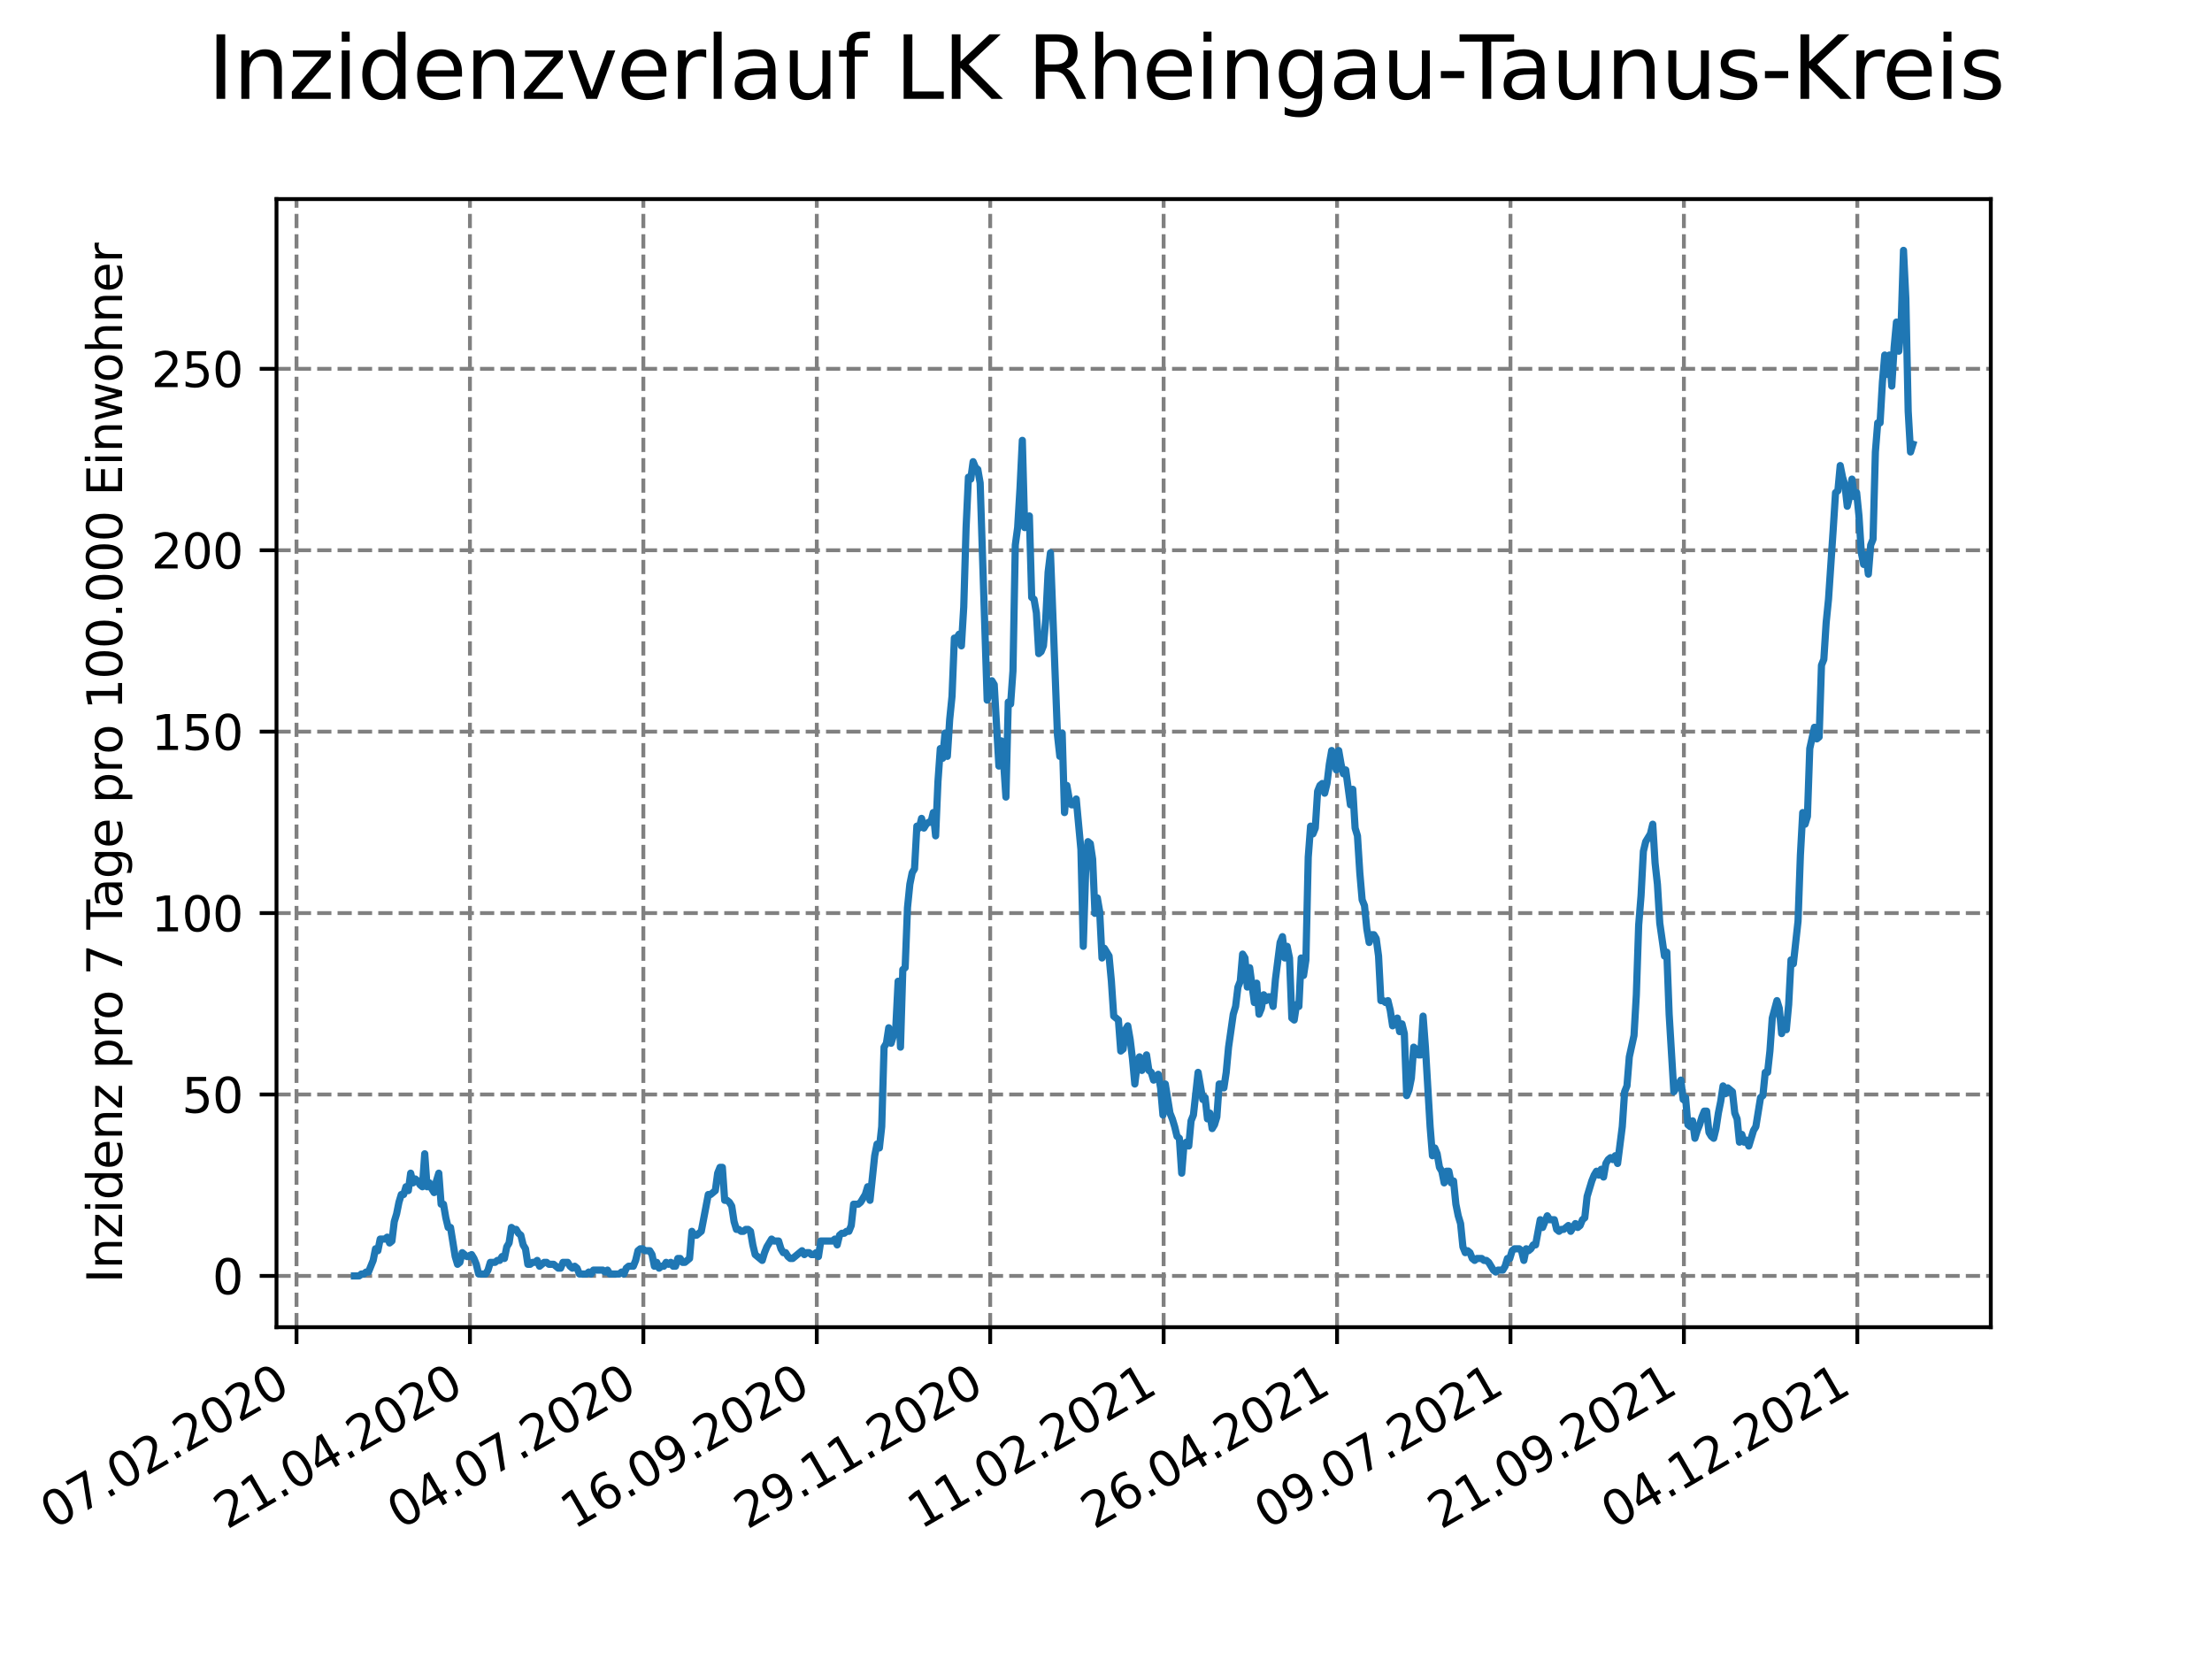 <?xml version="1.0" encoding="utf-8" standalone="no"?>
<!DOCTYPE svg PUBLIC "-//W3C//DTD SVG 1.1//EN"
  "http://www.w3.org/Graphics/SVG/1.1/DTD/svg11.dtd">
<svg xmlns:xlink="http://www.w3.org/1999/xlink" width="460.8pt" height="345.6pt" viewBox="0 0 460.8 345.6" xmlns="http://www.w3.org/2000/svg" version="1.1">
 <defs>
  <style type="text/css">*{stroke-linejoin: round; stroke-linecap: butt}</style>
 </defs>
 <g id="figure_1">
  <g id="patch_1">
   <path d="M 0 345.6 
L 460.8 345.6 
L 460.8 0 
L 0 0 
z
" style="fill: #ffffff"/>
  </g>
  <g id="axes_1">
   <g id="patch_2">
    <path d="M 57.6 276.48 
L 414.72 276.48 
L 414.72 41.472 
L 57.6 41.472 
z
" style="fill: #ffffff"/>
   </g>
   <g id="matplotlib.axis_1">
    <g id="xtick_1">
     <g id="line2d_1">
      <path d="M 61.77 276.48 
L 61.77 41.472 
" clip-path="url(#pd9feb6089c)" style="fill: none; stroke-dasharray: 2.96,1.28; stroke-dashoffset: 0; stroke: #808080; stroke-width: 0.8"/>
     </g>
     <g id="line2d_2">
      <defs>
       <path id="m49b059d5cd" d="M 0 0 
L 0 3.5 
" style="stroke: #000000; stroke-width: 0.8"/>
      </defs>
      <g>
       <use xlink:href="#m49b059d5cd" x="61.77" y="276.48" style="stroke: #000000; stroke-width: 0.8"/>
      </g>
     </g>
     <g id="text_1">
      <!-- 07.02.2020 -->
      <g transform="translate(11.145 318.689)rotate(-30)scale(0.1 -0.1)">
       <defs>
        <path id="DejaVuSans-30" d="M 2034 4250 
Q 1547 4250 1301 3770 
Q 1056 3291 1056 2328 
Q 1056 1369 1301 889 
Q 1547 409 2034 409 
Q 2525 409 2770 889 
Q 3016 1369 3016 2328 
Q 3016 3291 2770 3770 
Q 2525 4250 2034 4250 
z
M 2034 4750 
Q 2819 4750 3233 4129 
Q 3647 3509 3647 2328 
Q 3647 1150 3233 529 
Q 2819 -91 2034 -91 
Q 1250 -91 836 529 
Q 422 1150 422 2328 
Q 422 3509 836 4129 
Q 1250 4750 2034 4750 
z
" transform="scale(0.016)"/>
        <path id="DejaVuSans-37" d="M 525 4666 
L 3525 4666 
L 3525 4397 
L 1831 0 
L 1172 0 
L 2766 4134 
L 525 4134 
L 525 4666 
z
" transform="scale(0.016)"/>
        <path id="DejaVuSans-2e" d="M 684 794 
L 1344 794 
L 1344 0 
L 684 0 
L 684 794 
z
" transform="scale(0.016)"/>
        <path id="DejaVuSans-32" d="M 1228 531 
L 3431 531 
L 3431 0 
L 469 0 
L 469 531 
Q 828 903 1448 1529 
Q 2069 2156 2228 2338 
Q 2531 2678 2651 2914 
Q 2772 3150 2772 3378 
Q 2772 3750 2511 3984 
Q 2250 4219 1831 4219 
Q 1534 4219 1204 4116 
Q 875 4013 500 3803 
L 500 4441 
Q 881 4594 1212 4672 
Q 1544 4750 1819 4750 
Q 2544 4750 2975 4387 
Q 3406 4025 3406 3419 
Q 3406 3131 3298 2873 
Q 3191 2616 2906 2266 
Q 2828 2175 2409 1742 
Q 1991 1309 1228 531 
z
" transform="scale(0.016)"/>
       </defs>
       <use xlink:href="#DejaVuSans-30"/>
       <use xlink:href="#DejaVuSans-37" x="63.623"/>
       <use xlink:href="#DejaVuSans-2e" x="127.246"/>
       <use xlink:href="#DejaVuSans-30" x="159.033"/>
       <use xlink:href="#DejaVuSans-32" x="222.656"/>
       <use xlink:href="#DejaVuSans-2e" x="286.279"/>
       <use xlink:href="#DejaVuSans-32" x="318.066"/>
       <use xlink:href="#DejaVuSans-30" x="381.689"/>
       <use xlink:href="#DejaVuSans-32" x="445.312"/>
       <use xlink:href="#DejaVuSans-30" x="508.936"/>
      </g>
     </g>
    </g>
    <g id="xtick_2">
     <g id="line2d_3">
      <path d="M 97.897 276.48 
L 97.897 41.472 
" clip-path="url(#pd9feb6089c)" style="fill: none; stroke-dasharray: 2.96,1.28; stroke-dashoffset: 0; stroke: #808080; stroke-width: 0.8"/>
     </g>
     <g id="line2d_4">
      <g>
       <use xlink:href="#m49b059d5cd" x="97.897" y="276.48" style="stroke: #000000; stroke-width: 0.8"/>
      </g>
     </g>
     <g id="text_2">
      <!-- 21.04.2020 -->
      <g transform="translate(47.272 318.689)rotate(-30)scale(0.1 -0.1)">
       <defs>
        <path id="DejaVuSans-31" d="M 794 531 
L 1825 531 
L 1825 4091 
L 703 3866 
L 703 4441 
L 1819 4666 
L 2450 4666 
L 2450 531 
L 3481 531 
L 3481 0 
L 794 0 
L 794 531 
z
" transform="scale(0.016)"/>
        <path id="DejaVuSans-34" d="M 2419 4116 
L 825 1625 
L 2419 1625 
L 2419 4116 
z
M 2253 4666 
L 3047 4666 
L 3047 1625 
L 3713 1625 
L 3713 1100 
L 3047 1100 
L 3047 0 
L 2419 0 
L 2419 1100 
L 313 1100 
L 313 1709 
L 2253 4666 
z
" transform="scale(0.016)"/>
       </defs>
       <use xlink:href="#DejaVuSans-32"/>
       <use xlink:href="#DejaVuSans-31" x="63.623"/>
       <use xlink:href="#DejaVuSans-2e" x="127.246"/>
       <use xlink:href="#DejaVuSans-30" x="159.033"/>
       <use xlink:href="#DejaVuSans-34" x="222.656"/>
       <use xlink:href="#DejaVuSans-2e" x="286.279"/>
       <use xlink:href="#DejaVuSans-32" x="318.066"/>
       <use xlink:href="#DejaVuSans-30" x="381.689"/>
       <use xlink:href="#DejaVuSans-32" x="445.312"/>
       <use xlink:href="#DejaVuSans-30" x="508.936"/>
      </g>
     </g>
    </g>
    <g id="xtick_3">
     <g id="line2d_5">
      <path d="M 134.024 276.48 
L 134.024 41.472 
" clip-path="url(#pd9feb6089c)" style="fill: none; stroke-dasharray: 2.96,1.28; stroke-dashoffset: 0; stroke: #808080; stroke-width: 0.8"/>
     </g>
     <g id="line2d_6">
      <g>
       <use xlink:href="#m49b059d5cd" x="134.024" y="276.48" style="stroke: #000000; stroke-width: 0.8"/>
      </g>
     </g>
     <g id="text_3">
      <!-- 04.07.2020 -->
      <g transform="translate(83.399 318.689)rotate(-30)scale(0.1 -0.1)">
       <use xlink:href="#DejaVuSans-30"/>
       <use xlink:href="#DejaVuSans-34" x="63.623"/>
       <use xlink:href="#DejaVuSans-2e" x="127.246"/>
       <use xlink:href="#DejaVuSans-30" x="159.033"/>
       <use xlink:href="#DejaVuSans-37" x="222.656"/>
       <use xlink:href="#DejaVuSans-2e" x="286.279"/>
       <use xlink:href="#DejaVuSans-32" x="318.066"/>
       <use xlink:href="#DejaVuSans-30" x="381.689"/>
       <use xlink:href="#DejaVuSans-32" x="445.312"/>
       <use xlink:href="#DejaVuSans-30" x="508.936"/>
      </g>
     </g>
    </g>
    <g id="xtick_4">
     <g id="line2d_7">
      <path d="M 170.151 276.48 
L 170.151 41.472 
" clip-path="url(#pd9feb6089c)" style="fill: none; stroke-dasharray: 2.96,1.28; stroke-dashoffset: 0; stroke: #808080; stroke-width: 0.8"/>
     </g>
     <g id="line2d_8">
      <g>
       <use xlink:href="#m49b059d5cd" x="170.151" y="276.48" style="stroke: #000000; stroke-width: 0.8"/>
      </g>
     </g>
     <g id="text_4">
      <!-- 16.09.2020 -->
      <g transform="translate(119.526 318.689)rotate(-30)scale(0.1 -0.1)">
       <defs>
        <path id="DejaVuSans-36" d="M 2113 2584 
Q 1688 2584 1439 2293 
Q 1191 2003 1191 1497 
Q 1191 994 1439 701 
Q 1688 409 2113 409 
Q 2538 409 2786 701 
Q 3034 994 3034 1497 
Q 3034 2003 2786 2293 
Q 2538 2584 2113 2584 
z
M 3366 4563 
L 3366 3988 
Q 3128 4100 2886 4159 
Q 2644 4219 2406 4219 
Q 1781 4219 1451 3797 
Q 1122 3375 1075 2522 
Q 1259 2794 1537 2939 
Q 1816 3084 2150 3084 
Q 2853 3084 3261 2657 
Q 3669 2231 3669 1497 
Q 3669 778 3244 343 
Q 2819 -91 2113 -91 
Q 1303 -91 875 529 
Q 447 1150 447 2328 
Q 447 3434 972 4092 
Q 1497 4750 2381 4750 
Q 2619 4750 2861 4703 
Q 3103 4656 3366 4563 
z
" transform="scale(0.016)"/>
        <path id="DejaVuSans-39" d="M 703 97 
L 703 672 
Q 941 559 1184 500 
Q 1428 441 1663 441 
Q 2288 441 2617 861 
Q 2947 1281 2994 2138 
Q 2813 1869 2534 1725 
Q 2256 1581 1919 1581 
Q 1219 1581 811 2004 
Q 403 2428 403 3163 
Q 403 3881 828 4315 
Q 1253 4750 1959 4750 
Q 2769 4750 3195 4129 
Q 3622 3509 3622 2328 
Q 3622 1225 3098 567 
Q 2575 -91 1691 -91 
Q 1453 -91 1209 -44 
Q 966 3 703 97 
z
M 1959 2075 
Q 2384 2075 2632 2365 
Q 2881 2656 2881 3163 
Q 2881 3666 2632 3958 
Q 2384 4250 1959 4250 
Q 1534 4250 1286 3958 
Q 1038 3666 1038 3163 
Q 1038 2656 1286 2365 
Q 1534 2075 1959 2075 
z
" transform="scale(0.016)"/>
       </defs>
       <use xlink:href="#DejaVuSans-31"/>
       <use xlink:href="#DejaVuSans-36" x="63.623"/>
       <use xlink:href="#DejaVuSans-2e" x="127.246"/>
       <use xlink:href="#DejaVuSans-30" x="159.033"/>
       <use xlink:href="#DejaVuSans-39" x="222.656"/>
       <use xlink:href="#DejaVuSans-2e" x="286.279"/>
       <use xlink:href="#DejaVuSans-32" x="318.066"/>
       <use xlink:href="#DejaVuSans-30" x="381.689"/>
       <use xlink:href="#DejaVuSans-32" x="445.312"/>
       <use xlink:href="#DejaVuSans-30" x="508.936"/>
      </g>
     </g>
    </g>
    <g id="xtick_5">
     <g id="line2d_9">
      <path d="M 206.278 276.48 
L 206.278 41.472 
" clip-path="url(#pd9feb6089c)" style="fill: none; stroke-dasharray: 2.96,1.28; stroke-dashoffset: 0; stroke: #808080; stroke-width: 0.8"/>
     </g>
     <g id="line2d_10">
      <g>
       <use xlink:href="#m49b059d5cd" x="206.278" y="276.48" style="stroke: #000000; stroke-width: 0.8"/>
      </g>
     </g>
     <g id="text_5">
      <!-- 29.11.2020 -->
      <g transform="translate(155.653 318.689)rotate(-30)scale(0.1 -0.1)">
       <use xlink:href="#DejaVuSans-32"/>
       <use xlink:href="#DejaVuSans-39" x="63.623"/>
       <use xlink:href="#DejaVuSans-2e" x="127.246"/>
       <use xlink:href="#DejaVuSans-31" x="159.033"/>
       <use xlink:href="#DejaVuSans-31" x="222.656"/>
       <use xlink:href="#DejaVuSans-2e" x="286.279"/>
       <use xlink:href="#DejaVuSans-32" x="318.066"/>
       <use xlink:href="#DejaVuSans-30" x="381.689"/>
       <use xlink:href="#DejaVuSans-32" x="445.312"/>
       <use xlink:href="#DejaVuSans-30" x="508.936"/>
      </g>
     </g>
    </g>
    <g id="xtick_6">
     <g id="line2d_11">
      <path d="M 242.405 276.48 
L 242.405 41.472 
" clip-path="url(#pd9feb6089c)" style="fill: none; stroke-dasharray: 2.96,1.28; stroke-dashoffset: 0; stroke: #808080; stroke-width: 0.8"/>
     </g>
     <g id="line2d_12">
      <g>
       <use xlink:href="#m49b059d5cd" x="242.405" y="276.48" style="stroke: #000000; stroke-width: 0.8"/>
      </g>
     </g>
     <g id="text_6">
      <!-- 11.02.2021 -->
      <g transform="translate(191.78 318.689)rotate(-30)scale(0.1 -0.1)">
       <use xlink:href="#DejaVuSans-31"/>
       <use xlink:href="#DejaVuSans-31" x="63.623"/>
       <use xlink:href="#DejaVuSans-2e" x="127.246"/>
       <use xlink:href="#DejaVuSans-30" x="159.033"/>
       <use xlink:href="#DejaVuSans-32" x="222.656"/>
       <use xlink:href="#DejaVuSans-2e" x="286.279"/>
       <use xlink:href="#DejaVuSans-32" x="318.066"/>
       <use xlink:href="#DejaVuSans-30" x="381.689"/>
       <use xlink:href="#DejaVuSans-32" x="445.312"/>
       <use xlink:href="#DejaVuSans-31" x="508.936"/>
      </g>
     </g>
    </g>
    <g id="xtick_7">
     <g id="line2d_13">
      <path d="M 278.532 276.48 
L 278.532 41.472 
" clip-path="url(#pd9feb6089c)" style="fill: none; stroke-dasharray: 2.96,1.28; stroke-dashoffset: 0; stroke: #808080; stroke-width: 0.8"/>
     </g>
     <g id="line2d_14">
      <g>
       <use xlink:href="#m49b059d5cd" x="278.532" y="276.48" style="stroke: #000000; stroke-width: 0.8"/>
      </g>
     </g>
     <g id="text_7">
      <!-- 26.04.2021 -->
      <g transform="translate(227.907 318.689)rotate(-30)scale(0.1 -0.1)">
       <use xlink:href="#DejaVuSans-32"/>
       <use xlink:href="#DejaVuSans-36" x="63.623"/>
       <use xlink:href="#DejaVuSans-2e" x="127.246"/>
       <use xlink:href="#DejaVuSans-30" x="159.033"/>
       <use xlink:href="#DejaVuSans-34" x="222.656"/>
       <use xlink:href="#DejaVuSans-2e" x="286.279"/>
       <use xlink:href="#DejaVuSans-32" x="318.066"/>
       <use xlink:href="#DejaVuSans-30" x="381.689"/>
       <use xlink:href="#DejaVuSans-32" x="445.312"/>
       <use xlink:href="#DejaVuSans-31" x="508.936"/>
      </g>
     </g>
    </g>
    <g id="xtick_8">
     <g id="line2d_15">
      <path d="M 314.659 276.48 
L 314.659 41.472 
" clip-path="url(#pd9feb6089c)" style="fill: none; stroke-dasharray: 2.96,1.28; stroke-dashoffset: 0; stroke: #808080; stroke-width: 0.8"/>
     </g>
     <g id="line2d_16">
      <g>
       <use xlink:href="#m49b059d5cd" x="314.659" y="276.48" style="stroke: #000000; stroke-width: 0.8"/>
      </g>
     </g>
     <g id="text_8">
      <!-- 09.07.2021 -->
      <g transform="translate(264.034 318.689)rotate(-30)scale(0.1 -0.1)">
       <use xlink:href="#DejaVuSans-30"/>
       <use xlink:href="#DejaVuSans-39" x="63.623"/>
       <use xlink:href="#DejaVuSans-2e" x="127.246"/>
       <use xlink:href="#DejaVuSans-30" x="159.033"/>
       <use xlink:href="#DejaVuSans-37" x="222.656"/>
       <use xlink:href="#DejaVuSans-2e" x="286.279"/>
       <use xlink:href="#DejaVuSans-32" x="318.066"/>
       <use xlink:href="#DejaVuSans-30" x="381.689"/>
       <use xlink:href="#DejaVuSans-32" x="445.312"/>
       <use xlink:href="#DejaVuSans-31" x="508.936"/>
      </g>
     </g>
    </g>
    <g id="xtick_9">
     <g id="line2d_17">
      <path d="M 350.786 276.48 
L 350.786 41.472 
" clip-path="url(#pd9feb6089c)" style="fill: none; stroke-dasharray: 2.96,1.28; stroke-dashoffset: 0; stroke: #808080; stroke-width: 0.8"/>
     </g>
     <g id="line2d_18">
      <g>
       <use xlink:href="#m49b059d5cd" x="350.786" y="276.48" style="stroke: #000000; stroke-width: 0.8"/>
      </g>
     </g>
     <g id="text_9">
      <!-- 21.09.2021 -->
      <g transform="translate(300.161 318.689)rotate(-30)scale(0.1 -0.1)">
       <use xlink:href="#DejaVuSans-32"/>
       <use xlink:href="#DejaVuSans-31" x="63.623"/>
       <use xlink:href="#DejaVuSans-2e" x="127.246"/>
       <use xlink:href="#DejaVuSans-30" x="159.033"/>
       <use xlink:href="#DejaVuSans-39" x="222.656"/>
       <use xlink:href="#DejaVuSans-2e" x="286.279"/>
       <use xlink:href="#DejaVuSans-32" x="318.066"/>
       <use xlink:href="#DejaVuSans-30" x="381.689"/>
       <use xlink:href="#DejaVuSans-32" x="445.312"/>
       <use xlink:href="#DejaVuSans-31" x="508.936"/>
      </g>
     </g>
    </g>
    <g id="xtick_10">
     <g id="line2d_19">
      <path d="M 386.913 276.48 
L 386.913 41.472 
" clip-path="url(#pd9feb6089c)" style="fill: none; stroke-dasharray: 2.96,1.28; stroke-dashoffset: 0; stroke: #808080; stroke-width: 0.8"/>
     </g>
     <g id="line2d_20">
      <g>
       <use xlink:href="#m49b059d5cd" x="386.913" y="276.48" style="stroke: #000000; stroke-width: 0.8"/>
      </g>
     </g>
     <g id="text_10">
      <!-- 04.12.2021 -->
      <g transform="translate(336.288 318.689)rotate(-30)scale(0.1 -0.1)">
       <use xlink:href="#DejaVuSans-30"/>
       <use xlink:href="#DejaVuSans-34" x="63.623"/>
       <use xlink:href="#DejaVuSans-2e" x="127.246"/>
       <use xlink:href="#DejaVuSans-31" x="159.033"/>
       <use xlink:href="#DejaVuSans-32" x="222.656"/>
       <use xlink:href="#DejaVuSans-2e" x="286.279"/>
       <use xlink:href="#DejaVuSans-32" x="318.066"/>
       <use xlink:href="#DejaVuSans-30" x="381.689"/>
       <use xlink:href="#DejaVuSans-32" x="445.312"/>
       <use xlink:href="#DejaVuSans-31" x="508.936"/>
      </g>
     </g>
    </g>
   </g>
   <g id="matplotlib.axis_2">
    <g id="ytick_1">
     <g id="line2d_21">
      <path d="M 57.6 265.798 
L 414.72 265.798 
" clip-path="url(#pd9feb6089c)" style="fill: none; stroke-dasharray: 2.96,1.28; stroke-dashoffset: 0; stroke: #808080; stroke-width: 0.8"/>
     </g>
     <g id="line2d_22">
      <defs>
       <path id="mc3513a0a1d" d="M 0 0 
L -3.5 0 
" style="stroke: #000000; stroke-width: 0.8"/>
      </defs>
      <g>
       <use xlink:href="#mc3513a0a1d" x="57.6" y="265.798" style="stroke: #000000; stroke-width: 0.8"/>
      </g>
     </g>
     <g id="text_11">
      <!-- 0 -->
      <g transform="translate(44.237 269.597)scale(0.1 -0.1)">
       <use xlink:href="#DejaVuSans-30"/>
      </g>
     </g>
    </g>
    <g id="ytick_2">
     <g id="line2d_23">
      <path d="M 57.6 228.004 
L 414.72 228.004 
" clip-path="url(#pd9feb6089c)" style="fill: none; stroke-dasharray: 2.96,1.28; stroke-dashoffset: 0; stroke: #808080; stroke-width: 0.8"/>
     </g>
     <g id="line2d_24">
      <g>
       <use xlink:href="#mc3513a0a1d" x="57.6" y="228.004" style="stroke: #000000; stroke-width: 0.8"/>
      </g>
     </g>
     <g id="text_12">
      <!-- 50 -->
      <g transform="translate(37.875 231.804)scale(0.1 -0.1)">
       <defs>
        <path id="DejaVuSans-35" d="M 691 4666 
L 3169 4666 
L 3169 4134 
L 1269 4134 
L 1269 2991 
Q 1406 3038 1543 3061 
Q 1681 3084 1819 3084 
Q 2600 3084 3056 2656 
Q 3513 2228 3513 1497 
Q 3513 744 3044 326 
Q 2575 -91 1722 -91 
Q 1428 -91 1123 -41 
Q 819 9 494 109 
L 494 744 
Q 775 591 1075 516 
Q 1375 441 1709 441 
Q 2250 441 2565 725 
Q 2881 1009 2881 1497 
Q 2881 1984 2565 2268 
Q 2250 2553 1709 2553 
Q 1456 2553 1204 2497 
Q 953 2441 691 2322 
L 691 4666 
z
" transform="scale(0.016)"/>
       </defs>
       <use xlink:href="#DejaVuSans-35"/>
       <use xlink:href="#DejaVuSans-30" x="63.623"/>
      </g>
     </g>
    </g>
    <g id="ytick_3">
     <g id="line2d_25">
      <path d="M 57.6 190.211 
L 414.72 190.211 
" clip-path="url(#pd9feb6089c)" style="fill: none; stroke-dasharray: 2.96,1.28; stroke-dashoffset: 0; stroke: #808080; stroke-width: 0.8"/>
     </g>
     <g id="line2d_26">
      <g>
       <use xlink:href="#mc3513a0a1d" x="57.6" y="190.211" style="stroke: #000000; stroke-width: 0.8"/>
      </g>
     </g>
     <g id="text_13">
      <!-- 100 -->
      <g transform="translate(31.512 194.01)scale(0.1 -0.1)">
       <use xlink:href="#DejaVuSans-31"/>
       <use xlink:href="#DejaVuSans-30" x="63.623"/>
       <use xlink:href="#DejaVuSans-30" x="127.246"/>
      </g>
     </g>
    </g>
    <g id="ytick_4">
     <g id="line2d_27">
      <path d="M 57.6 152.417 
L 414.72 152.417 
" clip-path="url(#pd9feb6089c)" style="fill: none; stroke-dasharray: 2.96,1.28; stroke-dashoffset: 0; stroke: #808080; stroke-width: 0.8"/>
     </g>
     <g id="line2d_28">
      <g>
       <use xlink:href="#mc3513a0a1d" x="57.6" y="152.417" style="stroke: #000000; stroke-width: 0.8"/>
      </g>
     </g>
     <g id="text_14">
      <!-- 150 -->
      <g transform="translate(31.512 156.216)scale(0.1 -0.1)">
       <use xlink:href="#DejaVuSans-31"/>
       <use xlink:href="#DejaVuSans-35" x="63.623"/>
       <use xlink:href="#DejaVuSans-30" x="127.246"/>
      </g>
     </g>
    </g>
    <g id="ytick_5">
     <g id="line2d_29">
      <path d="M 57.6 114.624 
L 414.72 114.624 
" clip-path="url(#pd9feb6089c)" style="fill: none; stroke-dasharray: 2.96,1.28; stroke-dashoffset: 0; stroke: #808080; stroke-width: 0.8"/>
     </g>
     <g id="line2d_30">
      <g>
       <use xlink:href="#mc3513a0a1d" x="57.6" y="114.624" style="stroke: #000000; stroke-width: 0.8"/>
      </g>
     </g>
     <g id="text_15">
      <!-- 200 -->
      <g transform="translate(31.512 118.423)scale(0.1 -0.1)">
       <use xlink:href="#DejaVuSans-32"/>
       <use xlink:href="#DejaVuSans-30" x="63.623"/>
       <use xlink:href="#DejaVuSans-30" x="127.246"/>
      </g>
     </g>
    </g>
    <g id="ytick_6">
     <g id="line2d_31">
      <path d="M 57.6 76.83 
L 414.72 76.83 
" clip-path="url(#pd9feb6089c)" style="fill: none; stroke-dasharray: 2.96,1.28; stroke-dashoffset: 0; stroke: #808080; stroke-width: 0.8"/>
     </g>
     <g id="line2d_32">
      <g>
       <use xlink:href="#mc3513a0a1d" x="57.6" y="76.83" style="stroke: #000000; stroke-width: 0.8"/>
      </g>
     </g>
     <g id="text_16">
      <!-- 250 -->
      <g transform="translate(31.512 80.629)scale(0.1 -0.1)">
       <use xlink:href="#DejaVuSans-32"/>
       <use xlink:href="#DejaVuSans-35" x="63.623"/>
       <use xlink:href="#DejaVuSans-30" x="127.246"/>
      </g>
     </g>
    </g>
    <g id="text_17">
     <!-- Inzidenz pro 7 Tage pro 100.000 Einwohner -->
     <g transform="translate(25.433 267.301)rotate(-90)scale(0.1 -0.1)">
      <defs>
       <path id="DejaVuSans-49" d="M 628 4666 
L 1259 4666 
L 1259 0 
L 628 0 
L 628 4666 
z
" transform="scale(0.016)"/>
       <path id="DejaVuSans-6e" d="M 3513 2113 
L 3513 0 
L 2938 0 
L 2938 2094 
Q 2938 2591 2744 2837 
Q 2550 3084 2163 3084 
Q 1697 3084 1428 2787 
Q 1159 2491 1159 1978 
L 1159 0 
L 581 0 
L 581 3500 
L 1159 3500 
L 1159 2956 
Q 1366 3272 1645 3428 
Q 1925 3584 2291 3584 
Q 2894 3584 3203 3211 
Q 3513 2838 3513 2113 
z
" transform="scale(0.016)"/>
       <path id="DejaVuSans-7a" d="M 353 3500 
L 3084 3500 
L 3084 2975 
L 922 459 
L 3084 459 
L 3084 0 
L 275 0 
L 275 525 
L 2438 3041 
L 353 3041 
L 353 3500 
z
" transform="scale(0.016)"/>
       <path id="DejaVuSans-69" d="M 603 3500 
L 1178 3500 
L 1178 0 
L 603 0 
L 603 3500 
z
M 603 4863 
L 1178 4863 
L 1178 4134 
L 603 4134 
L 603 4863 
z
" transform="scale(0.016)"/>
       <path id="DejaVuSans-64" d="M 2906 2969 
L 2906 4863 
L 3481 4863 
L 3481 0 
L 2906 0 
L 2906 525 
Q 2725 213 2448 61 
Q 2172 -91 1784 -91 
Q 1150 -91 751 415 
Q 353 922 353 1747 
Q 353 2572 751 3078 
Q 1150 3584 1784 3584 
Q 2172 3584 2448 3432 
Q 2725 3281 2906 2969 
z
M 947 1747 
Q 947 1113 1208 752 
Q 1469 391 1925 391 
Q 2381 391 2643 752 
Q 2906 1113 2906 1747 
Q 2906 2381 2643 2742 
Q 2381 3103 1925 3103 
Q 1469 3103 1208 2742 
Q 947 2381 947 1747 
z
" transform="scale(0.016)"/>
       <path id="DejaVuSans-65" d="M 3597 1894 
L 3597 1613 
L 953 1613 
Q 991 1019 1311 708 
Q 1631 397 2203 397 
Q 2534 397 2845 478 
Q 3156 559 3463 722 
L 3463 178 
Q 3153 47 2828 -22 
Q 2503 -91 2169 -91 
Q 1331 -91 842 396 
Q 353 884 353 1716 
Q 353 2575 817 3079 
Q 1281 3584 2069 3584 
Q 2775 3584 3186 3129 
Q 3597 2675 3597 1894 
z
M 3022 2063 
Q 3016 2534 2758 2815 
Q 2500 3097 2075 3097 
Q 1594 3097 1305 2825 
Q 1016 2553 972 2059 
L 3022 2063 
z
" transform="scale(0.016)"/>
       <path id="DejaVuSans-20" transform="scale(0.016)"/>
       <path id="DejaVuSans-70" d="M 1159 525 
L 1159 -1331 
L 581 -1331 
L 581 3500 
L 1159 3500 
L 1159 2969 
Q 1341 3281 1617 3432 
Q 1894 3584 2278 3584 
Q 2916 3584 3314 3078 
Q 3713 2572 3713 1747 
Q 3713 922 3314 415 
Q 2916 -91 2278 -91 
Q 1894 -91 1617 61 
Q 1341 213 1159 525 
z
M 3116 1747 
Q 3116 2381 2855 2742 
Q 2594 3103 2138 3103 
Q 1681 3103 1420 2742 
Q 1159 2381 1159 1747 
Q 1159 1113 1420 752 
Q 1681 391 2138 391 
Q 2594 391 2855 752 
Q 3116 1113 3116 1747 
z
" transform="scale(0.016)"/>
       <path id="DejaVuSans-72" d="M 2631 2963 
Q 2534 3019 2420 3045 
Q 2306 3072 2169 3072 
Q 1681 3072 1420 2755 
Q 1159 2438 1159 1844 
L 1159 0 
L 581 0 
L 581 3500 
L 1159 3500 
L 1159 2956 
Q 1341 3275 1631 3429 
Q 1922 3584 2338 3584 
Q 2397 3584 2469 3576 
Q 2541 3569 2628 3553 
L 2631 2963 
z
" transform="scale(0.016)"/>
       <path id="DejaVuSans-6f" d="M 1959 3097 
Q 1497 3097 1228 2736 
Q 959 2375 959 1747 
Q 959 1119 1226 758 
Q 1494 397 1959 397 
Q 2419 397 2687 759 
Q 2956 1122 2956 1747 
Q 2956 2369 2687 2733 
Q 2419 3097 1959 3097 
z
M 1959 3584 
Q 2709 3584 3137 3096 
Q 3566 2609 3566 1747 
Q 3566 888 3137 398 
Q 2709 -91 1959 -91 
Q 1206 -91 779 398 
Q 353 888 353 1747 
Q 353 2609 779 3096 
Q 1206 3584 1959 3584 
z
" transform="scale(0.016)"/>
       <path id="DejaVuSans-54" d="M -19 4666 
L 3928 4666 
L 3928 4134 
L 2272 4134 
L 2272 0 
L 1638 0 
L 1638 4134 
L -19 4134 
L -19 4666 
z
" transform="scale(0.016)"/>
       <path id="DejaVuSans-61" d="M 2194 1759 
Q 1497 1759 1228 1600 
Q 959 1441 959 1056 
Q 959 750 1161 570 
Q 1363 391 1709 391 
Q 2188 391 2477 730 
Q 2766 1069 2766 1631 
L 2766 1759 
L 2194 1759 
z
M 3341 1997 
L 3341 0 
L 2766 0 
L 2766 531 
Q 2569 213 2275 61 
Q 1981 -91 1556 -91 
Q 1019 -91 701 211 
Q 384 513 384 1019 
Q 384 1609 779 1909 
Q 1175 2209 1959 2209 
L 2766 2209 
L 2766 2266 
Q 2766 2663 2505 2880 
Q 2244 3097 1772 3097 
Q 1472 3097 1187 3025 
Q 903 2953 641 2809 
L 641 3341 
Q 956 3463 1253 3523 
Q 1550 3584 1831 3584 
Q 2591 3584 2966 3190 
Q 3341 2797 3341 1997 
z
" transform="scale(0.016)"/>
       <path id="DejaVuSans-67" d="M 2906 1791 
Q 2906 2416 2648 2759 
Q 2391 3103 1925 3103 
Q 1463 3103 1205 2759 
Q 947 2416 947 1791 
Q 947 1169 1205 825 
Q 1463 481 1925 481 
Q 2391 481 2648 825 
Q 2906 1169 2906 1791 
z
M 3481 434 
Q 3481 -459 3084 -895 
Q 2688 -1331 1869 -1331 
Q 1566 -1331 1297 -1286 
Q 1028 -1241 775 -1147 
L 775 -588 
Q 1028 -725 1275 -790 
Q 1522 -856 1778 -856 
Q 2344 -856 2625 -561 
Q 2906 -266 2906 331 
L 2906 616 
Q 2728 306 2450 153 
Q 2172 0 1784 0 
Q 1141 0 747 490 
Q 353 981 353 1791 
Q 353 2603 747 3093 
Q 1141 3584 1784 3584 
Q 2172 3584 2450 3431 
Q 2728 3278 2906 2969 
L 2906 3500 
L 3481 3500 
L 3481 434 
z
" transform="scale(0.016)"/>
       <path id="DejaVuSans-45" d="M 628 4666 
L 3578 4666 
L 3578 4134 
L 1259 4134 
L 1259 2753 
L 3481 2753 
L 3481 2222 
L 1259 2222 
L 1259 531 
L 3634 531 
L 3634 0 
L 628 0 
L 628 4666 
z
" transform="scale(0.016)"/>
       <path id="DejaVuSans-77" d="M 269 3500 
L 844 3500 
L 1563 769 
L 2278 3500 
L 2956 3500 
L 3675 769 
L 4391 3500 
L 4966 3500 
L 4050 0 
L 3372 0 
L 2619 2869 
L 1863 0 
L 1184 0 
L 269 3500 
z
" transform="scale(0.016)"/>
       <path id="DejaVuSans-68" d="M 3513 2113 
L 3513 0 
L 2938 0 
L 2938 2094 
Q 2938 2591 2744 2837 
Q 2550 3084 2163 3084 
Q 1697 3084 1428 2787 
Q 1159 2491 1159 1978 
L 1159 0 
L 581 0 
L 581 4863 
L 1159 4863 
L 1159 2956 
Q 1366 3272 1645 3428 
Q 1925 3584 2291 3584 
Q 2894 3584 3203 3211 
Q 3513 2838 3513 2113 
z
" transform="scale(0.016)"/>
      </defs>
      <use xlink:href="#DejaVuSans-49"/>
      <use xlink:href="#DejaVuSans-6e" x="29.492"/>
      <use xlink:href="#DejaVuSans-7a" x="92.871"/>
      <use xlink:href="#DejaVuSans-69" x="145.361"/>
      <use xlink:href="#DejaVuSans-64" x="173.145"/>
      <use xlink:href="#DejaVuSans-65" x="236.621"/>
      <use xlink:href="#DejaVuSans-6e" x="298.145"/>
      <use xlink:href="#DejaVuSans-7a" x="361.523"/>
      <use xlink:href="#DejaVuSans-20" x="414.014"/>
      <use xlink:href="#DejaVuSans-70" x="445.801"/>
      <use xlink:href="#DejaVuSans-72" x="509.277"/>
      <use xlink:href="#DejaVuSans-6f" x="548.141"/>
      <use xlink:href="#DejaVuSans-20" x="609.322"/>
      <use xlink:href="#DejaVuSans-37" x="641.109"/>
      <use xlink:href="#DejaVuSans-20" x="704.732"/>
      <use xlink:href="#DejaVuSans-54" x="736.52"/>
      <use xlink:href="#DejaVuSans-61" x="781.104"/>
      <use xlink:href="#DejaVuSans-67" x="842.383"/>
      <use xlink:href="#DejaVuSans-65" x="905.859"/>
      <use xlink:href="#DejaVuSans-20" x="967.383"/>
      <use xlink:href="#DejaVuSans-70" x="999.17"/>
      <use xlink:href="#DejaVuSans-72" x="1062.646"/>
      <use xlink:href="#DejaVuSans-6f" x="1101.51"/>
      <use xlink:href="#DejaVuSans-20" x="1162.691"/>
      <use xlink:href="#DejaVuSans-31" x="1194.479"/>
      <use xlink:href="#DejaVuSans-30" x="1258.102"/>
      <use xlink:href="#DejaVuSans-30" x="1321.725"/>
      <use xlink:href="#DejaVuSans-2e" x="1385.348"/>
      <use xlink:href="#DejaVuSans-30" x="1417.135"/>
      <use xlink:href="#DejaVuSans-30" x="1480.758"/>
      <use xlink:href="#DejaVuSans-30" x="1544.381"/>
      <use xlink:href="#DejaVuSans-20" x="1608.004"/>
      <use xlink:href="#DejaVuSans-45" x="1639.791"/>
      <use xlink:href="#DejaVuSans-69" x="1702.975"/>
      <use xlink:href="#DejaVuSans-6e" x="1730.758"/>
      <use xlink:href="#DejaVuSans-77" x="1794.137"/>
      <use xlink:href="#DejaVuSans-6f" x="1875.924"/>
      <use xlink:href="#DejaVuSans-68" x="1937.105"/>
      <use xlink:href="#DejaVuSans-6e" x="2000.484"/>
      <use xlink:href="#DejaVuSans-65" x="2063.863"/>
      <use xlink:href="#DejaVuSans-72" x="2125.387"/>
     </g>
    </g>
   </g>
   <g id="line2d_33">
    <path d="M 73.833 265.798 
L 74.809 265.798 
L 75.297 265.394 
L 75.786 265.394 
L 76.274 264.99 
L 76.762 264.99 
L 77.738 262.567 
L 78.227 260.144 
L 78.715 260.548 
L 79.203 258.124 
L 80.179 258.124 
L 80.668 257.721 
L 81.156 258.932 
L 81.644 258.528 
L 82.132 254.49 
L 82.62 252.874 
L 83.109 250.451 
L 83.597 248.836 
L 84.085 248.836 
L 84.573 247.22 
L 85.061 248.028 
L 85.55 244.393 
L 86.038 246.412 
L 86.526 245.605 
L 87.014 246.009 
L 87.502 246.816 
L 87.991 247.22 
L 88.479 240.354 
L 88.967 247.22 
L 89.455 246.412 
L 89.943 247.624 
L 90.432 248.432 
L 90.92 246.009 
L 91.408 244.393 
L 91.896 250.855 
L 92.384 250.855 
L 92.873 253.682 
L 93.361 255.701 
L 93.849 255.701 
L 94.825 261.759 
L 95.314 263.375 
L 95.802 262.971 
L 96.29 260.951 
L 97.266 261.759 
L 97.755 261.759 
L 98.243 261.355 
L 98.731 262.163 
L 99.219 263.375 
L 99.707 265.394 
L 101.172 265.394 
L 101.66 264.586 
L 102.148 262.971 
L 103.125 262.971 
L 103.613 262.567 
L 104.101 262.567 
L 104.589 261.759 
L 105.078 262.163 
L 105.566 259.74 
L 106.054 258.932 
L 106.542 255.701 
L 107.03 256.105 
L 107.519 256.105 
L 108.007 256.913 
L 108.495 257.317 
L 108.983 259.336 
L 109.471 260.144 
L 109.96 263.375 
L 110.448 263.375 
L 110.936 262.971 
L 111.424 262.971 
L 111.913 262.567 
L 112.401 263.779 
L 113.377 262.971 
L 113.865 262.971 
L 114.354 263.375 
L 115.33 263.375 
L 116.306 264.182 
L 116.795 264.182 
L 117.283 262.971 
L 118.259 262.971 
L 118.747 263.779 
L 119.236 264.182 
L 119.724 263.779 
L 120.212 264.182 
L 120.7 265.394 
L 122.165 265.394 
L 122.653 264.99 
L 123.141 265.394 
L 123.629 264.586 
L 125.582 264.586 
L 126.07 264.99 
L 126.559 264.586 
L 127.047 265.394 
L 129 265.394 
L 129.488 264.99 
L 129.976 265.394 
L 130.464 264.182 
L 130.952 263.779 
L 131.929 263.779 
L 132.417 262.567 
L 132.905 260.548 
L 133.393 260.144 
L 133.882 260.144 
L 134.37 260.548 
L 135.346 260.548 
L 135.834 261.355 
L 136.323 263.779 
L 136.811 262.971 
L 137.299 264.182 
L 137.787 263.779 
L 138.275 263.779 
L 138.764 262.971 
L 139.252 263.375 
L 139.74 262.971 
L 140.228 263.779 
L 140.716 263.779 
L 141.205 262.163 
L 141.693 262.163 
L 142.181 262.971 
L 142.669 262.971 
L 143.646 262.163 
L 144.134 256.509 
L 144.622 257.317 
L 145.11 257.317 
L 146.087 256.509 
L 147.551 248.836 
L 148.039 248.836 
L 149.016 248.028 
L 149.504 244.393 
L 149.992 243.181 
L 150.48 243.181 
L 150.969 250.047 
L 151.457 250.047 
L 151.945 250.451 
L 152.433 251.259 
L 152.922 254.49 
L 153.41 256.105 
L 153.898 256.105 
L 154.386 256.509 
L 154.874 256.509 
L 155.363 256.105 
L 155.851 256.105 
L 156.339 256.509 
L 156.827 259.336 
L 157.315 261.355 
L 158.78 262.567 
L 159.268 260.951 
L 159.756 259.74 
L 160.733 258.124 
L 161.221 258.528 
L 162.197 258.528 
L 162.686 260.144 
L 163.174 260.951 
L 163.662 260.951 
L 164.15 261.759 
L 164.638 262.163 
L 165.127 262.163 
L 167.079 260.548 
L 167.568 261.355 
L 168.056 260.951 
L 168.544 260.951 
L 169.032 261.355 
L 169.52 261.355 
L 170.009 260.951 
L 170.497 261.759 
L 170.985 258.528 
L 173.426 258.528 
L 173.914 258.124 
L 174.402 259.336 
L 174.891 257.317 
L 175.379 256.913 
L 175.867 256.913 
L 176.355 256.509 
L 176.843 256.509 
L 177.332 255.297 
L 177.82 250.855 
L 178.796 250.855 
L 179.284 250.451 
L 180.261 248.836 
L 180.749 247.22 
L 181.237 250.047 
L 182.214 240.758 
L 182.702 238.335 
L 183.19 239.143 
L 183.678 234.7 
L 184.166 218.142 
L 184.655 217.334 
L 185.143 214.103 
L 185.631 217.334 
L 186.607 214.103 
L 187.096 204.411 
L 187.584 218.142 
L 188.072 201.987 
L 188.56 201.584 
L 189.048 189.064 
L 189.537 184.217 
L 190.025 181.794 
L 190.513 180.987 
L 191.001 172.102 
L 191.489 172.505 
L 191.978 170.486 
L 192.466 172.505 
L 192.954 171.698 
L 193.442 171.294 
L 193.93 171.294 
L 194.419 169.275 
L 194.907 174.121 
L 195.395 162.813 
L 195.883 155.947 
L 196.372 157.966 
L 196.86 152.716 
L 197.348 157.562 
L 197.836 149.889 
L 198.324 145.043 
L 198.813 132.927 
L 199.301 132.927 
L 199.789 132.119 
L 200.277 134.542 
L 200.765 126.465 
L 201.254 109.907 
L 201.742 99.406 
L 202.23 99.81 
L 202.718 96.175 
L 203.206 97.387 
L 203.695 97.791 
L 204.183 100.618 
L 205.647 145.85 
L 206.136 144.235 
L 206.624 141.812 
L 207.112 142.62 
L 208.088 159.582 
L 208.577 154.332 
L 209.065 158.774 
L 209.553 166.044 
L 210.041 146.254 
L 210.529 146.658 
L 211.018 139.792 
L 211.506 113.541 
L 211.994 109.907 
L 212.482 101.829 
L 212.97 91.733 
L 213.459 109.907 
L 213.947 109.503 
L 214.435 107.483 
L 214.923 124.446 
L 215.411 124.85 
L 215.9 127.677 
L 216.388 136.158 
L 216.876 135.754 
L 217.364 134.542 
L 217.852 128.888 
L 218.341 119.195 
L 218.829 115.157 
L 220.293 153.12 
L 220.782 157.562 
L 221.27 152.716 
L 221.758 169.275 
L 222.246 163.62 
L 222.734 166.447 
L 223.223 167.659 
L 223.711 167.659 
L 224.199 166.447 
L 225.175 176.948 
L 225.664 197.141 
L 226.152 181.794 
L 226.64 175.332 
L 227.128 175.736 
L 227.616 178.967 
L 228.105 190.275 
L 228.593 187.044 
L 229.081 189.872 
L 229.569 199.564 
L 230.057 197.545 
L 231.034 199.16 
L 231.522 204.411 
L 232.01 211.68 
L 232.987 212.488 
L 233.475 218.95 
L 233.963 218.546 
L 234.451 214.507 
L 234.939 213.699 
L 235.428 216.527 
L 235.916 220.565 
L 236.404 225.815 
L 236.892 221.777 
L 237.381 220.161 
L 237.869 222.988 
L 238.357 221.777 
L 238.845 219.757 
L 239.333 222.988 
L 239.822 223.392 
L 240.31 225.008 
L 240.798 224.2 
L 241.286 223.796 
L 241.774 226.623 
L 242.263 232.277 
L 242.751 225.815 
L 243.727 231.873 
L 244.215 233.085 
L 244.704 234.7 
L 245.192 236.72 
L 245.68 237.124 
L 246.168 244.393 
L 246.656 238.335 
L 247.145 237.931 
L 247.633 238.739 
L 248.121 233.489 
L 248.609 232.277 
L 249.586 223.392 
L 250.562 229.046 
L 251.05 228.642 
L 251.538 233.085 
L 252.027 231.873 
L 252.515 235.104 
L 253.003 234.296 
L 253.491 232.681 
L 253.979 225.815 
L 254.468 225.815 
L 254.956 226.623 
L 255.444 223.392 
L 255.932 218.142 
L 256.909 211.276 
L 257.397 209.661 
L 257.885 205.622 
L 258.373 204.411 
L 258.861 198.757 
L 259.35 199.564 
L 259.838 205.622 
L 260.326 201.584 
L 261.302 208.853 
L 261.791 204.814 
L 262.279 211.276 
L 262.767 210.065 
L 263.255 207.238 
L 263.743 208.449 
L 264.232 207.642 
L 264.72 207.642 
L 265.208 209.661 
L 265.696 204.007 
L 266.673 196.333 
L 267.161 195.122 
L 267.649 199.564 
L 268.137 197.141 
L 268.625 199.564 
L 269.114 212.084 
L 269.602 212.488 
L 270.09 209.257 
L 270.578 209.661 
L 271.066 199.564 
L 271.555 203.199 
L 272.043 199.968 
L 272.531 178.563 
L 273.019 172.102 
L 273.507 173.717 
L 273.996 172.505 
L 274.484 164.832 
L 274.972 163.62 
L 275.46 163.217 
L 275.948 165.236 
L 276.437 163.217 
L 276.925 159.178 
L 277.413 156.351 
L 277.901 158.774 
L 278.39 160.39 
L 278.878 156.351 
L 279.366 159.178 
L 279.854 161.197 
L 280.342 160.39 
L 281.319 167.659 
L 281.807 164.428 
L 282.295 172.505 
L 282.783 174.121 
L 283.272 181.794 
L 283.76 187.448 
L 284.248 188.66 
L 284.736 193.506 
L 285.224 196.333 
L 285.713 194.718 
L 286.201 194.718 
L 286.689 195.526 
L 287.177 199.16 
L 287.665 208.449 
L 288.154 208.449 
L 288.642 208.853 
L 289.13 208.449 
L 289.618 210.469 
L 290.106 213.699 
L 291.083 212.084 
L 291.571 214.911 
L 292.059 213.296 
L 292.547 215.315 
L 293.036 228.239 
L 293.524 227.027 
L 294.012 224.604 
L 294.5 218.142 
L 294.988 218.546 
L 295.477 219.757 
L 295.965 219.757 
L 296.453 211.68 
L 296.941 218.142 
L 297.918 234.7 
L 298.406 240.758 
L 298.894 239.143 
L 299.382 240.354 
L 299.87 243.181 
L 300.359 243.989 
L 300.847 246.412 
L 301.335 243.989 
L 301.823 243.989 
L 302.311 246.412 
L 302.8 246.009 
L 303.288 250.855 
L 303.776 253.278 
L 304.264 254.894 
L 304.752 259.74 
L 305.241 260.951 
L 305.729 260.548 
L 306.217 260.951 
L 306.705 262.163 
L 307.193 262.567 
L 307.682 262.163 
L 308.658 262.163 
L 309.146 262.567 
L 309.634 262.567 
L 310.123 262.971 
L 311.099 264.586 
L 311.587 264.99 
L 312.075 264.586 
L 313.052 264.586 
L 313.54 263.779 
L 314.028 262.163 
L 314.516 262.163 
L 315.005 260.548 
L 315.493 260.144 
L 316.469 260.144 
L 316.957 260.548 
L 317.446 262.567 
L 317.934 260.144 
L 318.422 260.548 
L 318.91 260.144 
L 319.398 259.336 
L 319.887 259.336 
L 320.863 254.086 
L 321.351 255.701 
L 322.328 253.278 
L 322.816 254.086 
L 323.792 254.086 
L 324.281 256.105 
L 324.769 256.509 
L 325.257 256.105 
L 325.745 256.105 
L 326.722 255.297 
L 327.21 256.509 
L 328.186 254.894 
L 328.674 255.701 
L 329.163 255.297 
L 329.651 254.086 
L 330.139 253.682 
L 330.627 249.239 
L 331.604 246.009 
L 332.092 244.797 
L 332.58 243.989 
L 333.068 244.797 
L 333.556 243.585 
L 334.045 245.201 
L 334.533 242.374 
L 335.021 241.566 
L 335.509 241.162 
L 335.997 241.566 
L 336.486 240.758 
L 336.974 242.374 
L 337.95 234.7 
L 338.438 227.431 
L 338.927 226.219 
L 339.415 220.161 
L 340.391 215.719 
L 340.879 207.238 
L 341.368 192.699 
L 341.856 186.641 
L 342.344 177.352 
L 342.832 175.332 
L 343.809 173.717 
L 344.297 171.698 
L 344.785 179.775 
L 345.273 184.217 
L 345.761 192.295 
L 346.738 199.16 
L 347.226 198.353 
L 347.714 211.276 
L 348.691 227.431 
L 350.155 225.008 
L 350.643 229.046 
L 351.132 228.642 
L 351.62 234.296 
L 352.108 234.7 
L 352.596 233.489 
L 353.084 237.124 
L 353.573 235.508 
L 354.061 234.296 
L 354.549 232.681 
L 355.037 231.469 
L 355.525 231.469 
L 356.014 235.912 
L 356.502 236.72 
L 356.99 237.124 
L 357.478 235.104 
L 357.966 231.873 
L 358.455 229.45 
L 358.943 226.219 
L 359.431 227.835 
L 359.919 226.623 
L 360.896 227.431 
L 361.384 231.873 
L 361.872 233.085 
L 362.36 237.931 
L 362.849 236.316 
L 363.337 237.931 
L 363.825 237.527 
L 364.313 238.739 
L 365.29 235.508 
L 365.778 234.7 
L 366.754 228.642 
L 367.242 228.239 
L 367.731 223.392 
L 368.219 223.392 
L 368.707 218.95 
L 369.195 212.084 
L 370.172 208.449 
L 370.66 210.065 
L 371.148 215.315 
L 371.636 212.488 
L 372.124 214.507 
L 372.613 209.257 
L 373.101 199.968 
L 373.589 200.776 
L 374.565 191.891 
L 375.054 178.16 
L 375.542 169.275 
L 376.03 171.698 
L 376.518 170.082 
L 377.006 155.947 
L 377.983 151.505 
L 378.471 153.928 
L 378.959 153.524 
L 379.447 138.581 
L 379.936 137.369 
L 380.424 129.696 
L 380.912 124.85 
L 381.888 110.31 
L 382.377 102.637 
L 382.865 102.233 
L 383.353 96.983 
L 383.841 99.406 
L 384.329 101.022 
L 384.818 105.464 
L 385.306 103.445 
L 385.794 99.81 
L 386.282 103.445 
L 386.77 102.637 
L 387.259 107.483 
L 387.747 115.157 
L 388.235 117.58 
L 388.723 115.561 
L 389.211 119.599 
L 389.7 113.541 
L 390.188 112.33 
L 390.676 94.156 
L 391.164 88.098 
L 391.652 88.098 
L 392.141 79.617 
L 392.629 73.963 
L 393.117 78.001 
L 393.605 73.963 
L 394.093 80.425 
L 394.582 72.347 
L 395.07 67.097 
L 395.558 73.155 
L 396.046 67.501 
L 396.534 52.154 
L 397.023 62.251 
L 397.511 85.675 
L 397.999 94.156 
L 398.487 92.541 
L 398.487 92.541 
" clip-path="url(#pd9feb6089c)" style="fill: none; stroke: #1f77b4; stroke-width: 1.5; stroke-linecap: square"/>
   </g>
   <g id="patch_3">
    <path d="M 57.6 276.48 
L 57.6 41.472 
" style="fill: none; stroke: #000000; stroke-width: 0.8; stroke-linejoin: miter; stroke-linecap: square"/>
   </g>
   <g id="patch_4">
    <path d="M 414.72 276.48 
L 414.72 41.472 
" style="fill: none; stroke: #000000; stroke-width: 0.8; stroke-linejoin: miter; stroke-linecap: square"/>
   </g>
   <g id="patch_5">
    <path d="M 57.6 276.48 
L 414.72 276.48 
" style="fill: none; stroke: #000000; stroke-width: 0.8; stroke-linejoin: miter; stroke-linecap: square"/>
   </g>
   <g id="patch_6">
    <path d="M 57.6 41.472 
L 414.72 41.472 
" style="fill: none; stroke: #000000; stroke-width: 0.8; stroke-linejoin: miter; stroke-linecap: square"/>
   </g>
  </g>
  <g id="text_18">
   <!-- Inzidenzverlauf LK Rheingau-Taunus-Kreis -->
   <g transform="translate(43.291 20.589)scale(0.18 -0.18)">
    <defs>
     <path id="DejaVuSans-76" d="M 191 3500 
L 800 3500 
L 1894 563 
L 2988 3500 
L 3597 3500 
L 2284 0 
L 1503 0 
L 191 3500 
z
" transform="scale(0.016)"/>
     <path id="DejaVuSans-6c" d="M 603 4863 
L 1178 4863 
L 1178 0 
L 603 0 
L 603 4863 
z
" transform="scale(0.016)"/>
     <path id="DejaVuSans-75" d="M 544 1381 
L 544 3500 
L 1119 3500 
L 1119 1403 
Q 1119 906 1312 657 
Q 1506 409 1894 409 
Q 2359 409 2629 706 
Q 2900 1003 2900 1516 
L 2900 3500 
L 3475 3500 
L 3475 0 
L 2900 0 
L 2900 538 
Q 2691 219 2414 64 
Q 2138 -91 1772 -91 
Q 1169 -91 856 284 
Q 544 659 544 1381 
z
M 1991 3584 
L 1991 3584 
z
" transform="scale(0.016)"/>
     <path id="DejaVuSans-66" d="M 2375 4863 
L 2375 4384 
L 1825 4384 
Q 1516 4384 1395 4259 
Q 1275 4134 1275 3809 
L 1275 3500 
L 2222 3500 
L 2222 3053 
L 1275 3053 
L 1275 0 
L 697 0 
L 697 3053 
L 147 3053 
L 147 3500 
L 697 3500 
L 697 3744 
Q 697 4328 969 4595 
Q 1241 4863 1831 4863 
L 2375 4863 
z
" transform="scale(0.016)"/>
     <path id="DejaVuSans-4c" d="M 628 4666 
L 1259 4666 
L 1259 531 
L 3531 531 
L 3531 0 
L 628 0 
L 628 4666 
z
" transform="scale(0.016)"/>
     <path id="DejaVuSans-4b" d="M 628 4666 
L 1259 4666 
L 1259 2694 
L 3353 4666 
L 4166 4666 
L 1850 2491 
L 4331 0 
L 3500 0 
L 1259 2247 
L 1259 0 
L 628 0 
L 628 4666 
z
" transform="scale(0.016)"/>
     <path id="DejaVuSans-52" d="M 2841 2188 
Q 3044 2119 3236 1894 
Q 3428 1669 3622 1275 
L 4263 0 
L 3584 0 
L 2988 1197 
Q 2756 1666 2539 1819 
Q 2322 1972 1947 1972 
L 1259 1972 
L 1259 0 
L 628 0 
L 628 4666 
L 2053 4666 
Q 2853 4666 3247 4331 
Q 3641 3997 3641 3322 
Q 3641 2881 3436 2590 
Q 3231 2300 2841 2188 
z
M 1259 4147 
L 1259 2491 
L 2053 2491 
Q 2509 2491 2742 2702 
Q 2975 2913 2975 3322 
Q 2975 3731 2742 3939 
Q 2509 4147 2053 4147 
L 1259 4147 
z
" transform="scale(0.016)"/>
     <path id="DejaVuSans-2d" d="M 313 2009 
L 1997 2009 
L 1997 1497 
L 313 1497 
L 313 2009 
z
" transform="scale(0.016)"/>
     <path id="DejaVuSans-73" d="M 2834 3397 
L 2834 2853 
Q 2591 2978 2328 3040 
Q 2066 3103 1784 3103 
Q 1356 3103 1142 2972 
Q 928 2841 928 2578 
Q 928 2378 1081 2264 
Q 1234 2150 1697 2047 
L 1894 2003 
Q 2506 1872 2764 1633 
Q 3022 1394 3022 966 
Q 3022 478 2636 193 
Q 2250 -91 1575 -91 
Q 1294 -91 989 -36 
Q 684 19 347 128 
L 347 722 
Q 666 556 975 473 
Q 1284 391 1588 391 
Q 1994 391 2212 530 
Q 2431 669 2431 922 
Q 2431 1156 2273 1281 
Q 2116 1406 1581 1522 
L 1381 1569 
Q 847 1681 609 1914 
Q 372 2147 372 2553 
Q 372 3047 722 3315 
Q 1072 3584 1716 3584 
Q 2034 3584 2315 3537 
Q 2597 3491 2834 3397 
z
" transform="scale(0.016)"/>
    </defs>
    <use xlink:href="#DejaVuSans-49"/>
    <use xlink:href="#DejaVuSans-6e" x="29.492"/>
    <use xlink:href="#DejaVuSans-7a" x="92.871"/>
    <use xlink:href="#DejaVuSans-69" x="145.361"/>
    <use xlink:href="#DejaVuSans-64" x="173.145"/>
    <use xlink:href="#DejaVuSans-65" x="236.621"/>
    <use xlink:href="#DejaVuSans-6e" x="298.145"/>
    <use xlink:href="#DejaVuSans-7a" x="361.523"/>
    <use xlink:href="#DejaVuSans-76" x="414.014"/>
    <use xlink:href="#DejaVuSans-65" x="473.193"/>
    <use xlink:href="#DejaVuSans-72" x="534.717"/>
    <use xlink:href="#DejaVuSans-6c" x="575.83"/>
    <use xlink:href="#DejaVuSans-61" x="603.613"/>
    <use xlink:href="#DejaVuSans-75" x="664.893"/>
    <use xlink:href="#DejaVuSans-66" x="728.271"/>
    <use xlink:href="#DejaVuSans-20" x="763.477"/>
    <use xlink:href="#DejaVuSans-4c" x="795.264"/>
    <use xlink:href="#DejaVuSans-4b" x="850.977"/>
    <use xlink:href="#DejaVuSans-20" x="916.553"/>
    <use xlink:href="#DejaVuSans-52" x="948.34"/>
    <use xlink:href="#DejaVuSans-68" x="1017.822"/>
    <use xlink:href="#DejaVuSans-65" x="1081.201"/>
    <use xlink:href="#DejaVuSans-69" x="1142.725"/>
    <use xlink:href="#DejaVuSans-6e" x="1170.508"/>
    <use xlink:href="#DejaVuSans-67" x="1233.887"/>
    <use xlink:href="#DejaVuSans-61" x="1297.363"/>
    <use xlink:href="#DejaVuSans-75" x="1358.643"/>
    <use xlink:href="#DejaVuSans-2d" x="1422.021"/>
    <use xlink:href="#DejaVuSans-54" x="1448.98"/>
    <use xlink:href="#DejaVuSans-61" x="1493.564"/>
    <use xlink:href="#DejaVuSans-75" x="1554.844"/>
    <use xlink:href="#DejaVuSans-6e" x="1618.223"/>
    <use xlink:href="#DejaVuSans-75" x="1681.602"/>
    <use xlink:href="#DejaVuSans-73" x="1744.98"/>
    <use xlink:href="#DejaVuSans-2d" x="1797.08"/>
    <use xlink:href="#DejaVuSans-4b" x="1833.164"/>
    <use xlink:href="#DejaVuSans-72" x="1898.74"/>
    <use xlink:href="#DejaVuSans-65" x="1937.604"/>
    <use xlink:href="#DejaVuSans-69" x="1999.127"/>
    <use xlink:href="#DejaVuSans-73" x="2026.91"/>
   </g>
  </g>
 </g>
 <defs>
  <clipPath id="pd9feb6089c">
   <rect x="57.6" y="41.472" width="357.12" height="235.008"/>
  </clipPath>
 </defs>
</svg>
